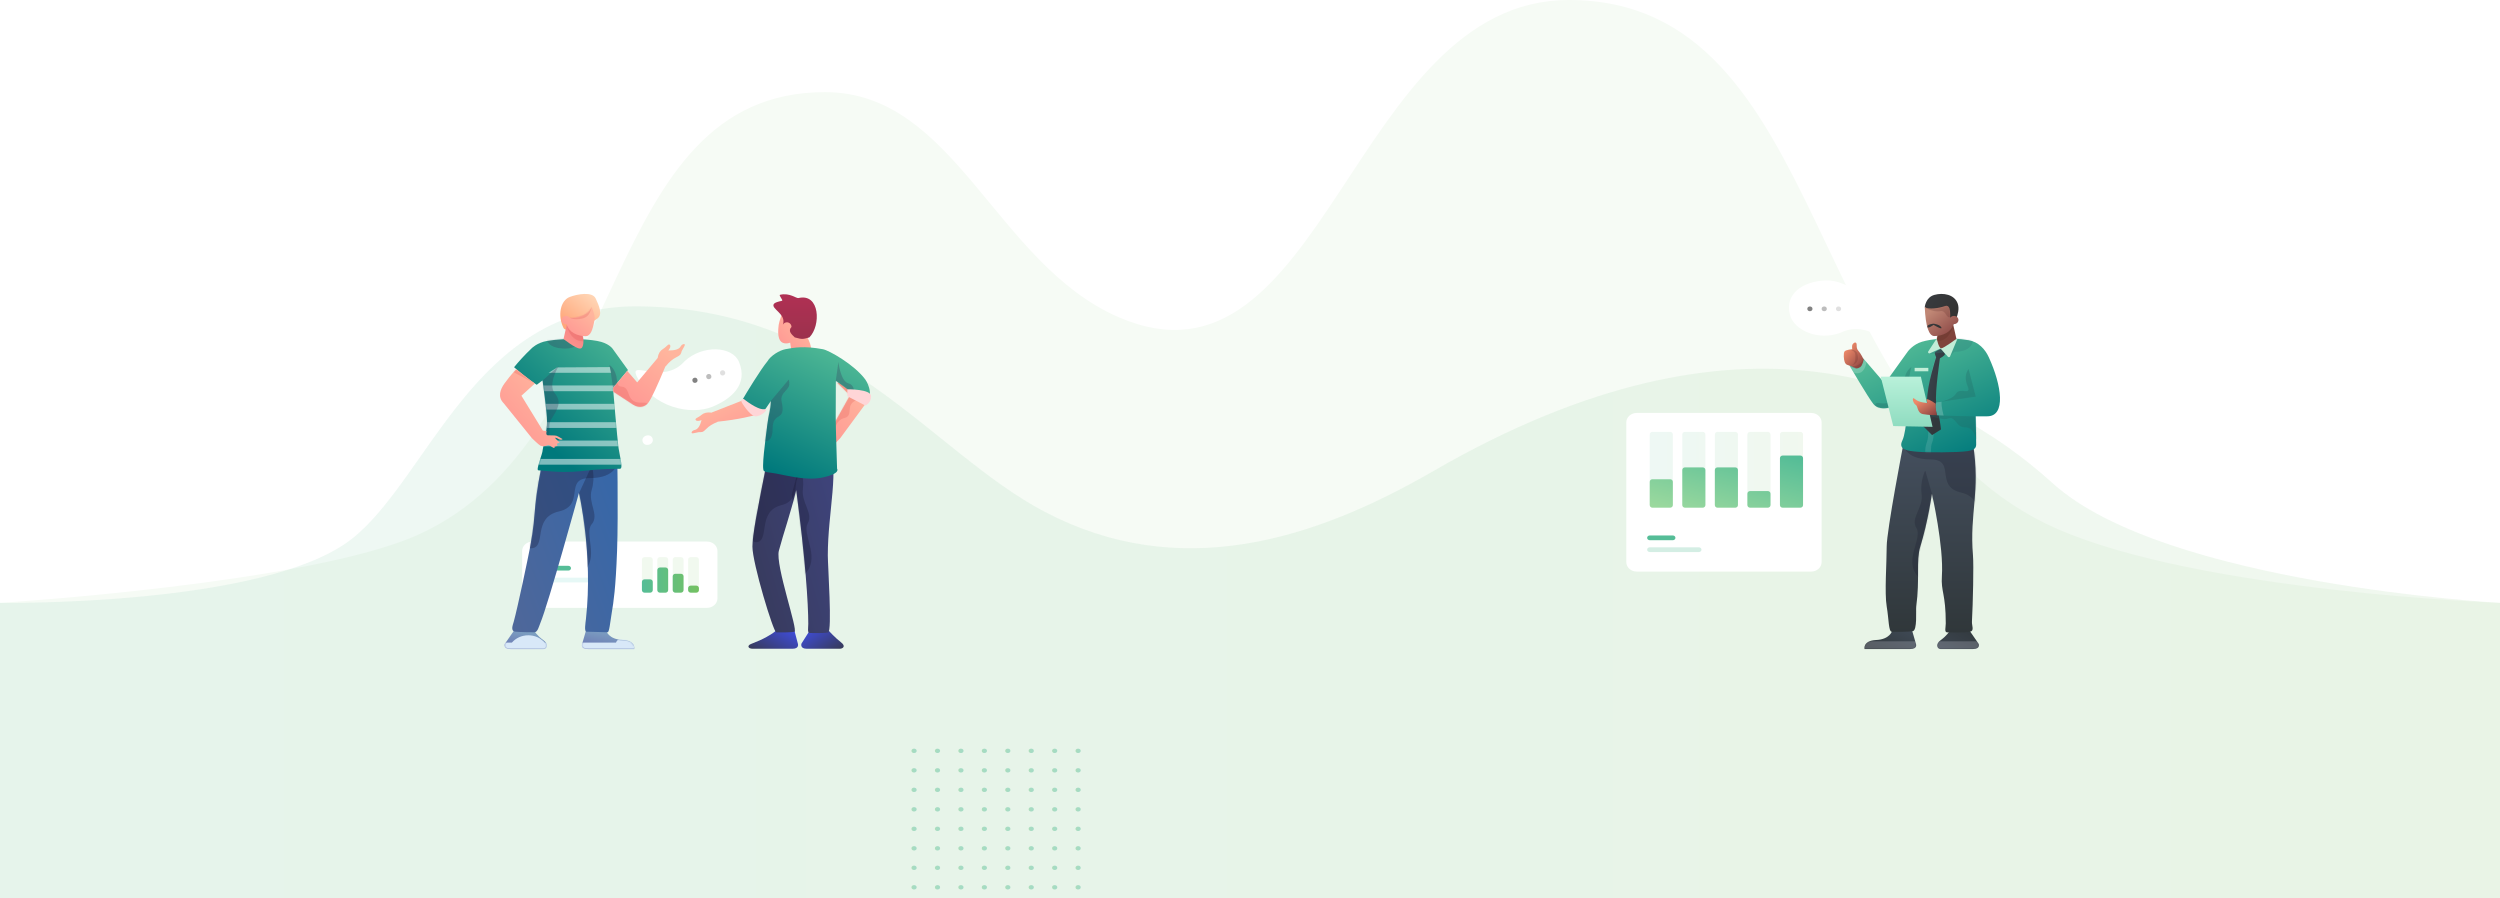 <svg width="1920" height="690" viewBox="0 0 1920 690" fill="none" xmlns="http://www.w3.org/2000/svg">
<path d="M633.631 70.761C459.063 70.761 485.568 336.049 321.5 410.5C238.47 448.178 0 463 0 463V690H1920V463C1920 463 1690.31 454.74 1579.5 406C1382.02 319.134 1408.43 0 1204.85 0C1038.19 0 1016.89 311.843 859.22 243.656C764.566 202.72 733.689 70.761 633.631 70.761Z" fill="#F6FBF5"/>
<path opacity="0.1" d="M488 235.292C364.702 235.293 328.93 367.919 270 414C203.5 466 0 463 0 463V690H1920V463C1920 463 1662.5 449 1576.5 371.173C1490.5 293.346 1338.5 224.302 1101 361.681C1009.21 414.777 906 447.402 802.5 393.153C713.929 346.73 644.5 235.292 488 235.292Z" fill="url(#paint0_linear)"/>
<g opacity="0.45">
<ellipse rx="2" ry="1.68" transform="matrix(-1 0 0 1 827.994 576.655)" fill="url(#paint1_linear)"/>
<ellipse rx="2" ry="1.68" transform="matrix(-1 0 0 1 809.995 576.655)" fill="url(#paint2_linear)"/>
<ellipse rx="2" ry="1.68" transform="matrix(-1 0 0 1 791.996 576.655)" fill="url(#paint3_linear)"/>
<ellipse rx="2" ry="1.68" transform="matrix(-1 0 0 1 773.997 576.655)" fill="url(#paint4_linear)"/>
<ellipse rx="2" ry="1.68" transform="matrix(-1 0 0 1 755.997 576.655)" fill="url(#paint5_linear)"/>
<ellipse rx="2" ry="1.68" transform="matrix(-1 0 0 1 737.998 576.655)" fill="url(#paint6_linear)"/>
<ellipse rx="2" ry="1.68" transform="matrix(-1 0 0 1 719.999 576.655)" fill="url(#paint7_linear)"/>
<ellipse rx="2" ry="1.68" transform="matrix(-1 0 0 1 702 576.655)" fill="url(#paint8_linear)"/>
<ellipse rx="2" ry="1.68" transform="matrix(-1 0 0 1 827.994 591.626)" fill="url(#paint9_linear)"/>
<ellipse rx="2" ry="1.68" transform="matrix(-1 0 0 1 809.995 591.626)" fill="url(#paint10_linear)"/>
<ellipse rx="2" ry="1.68" transform="matrix(-1 0 0 1 791.996 591.626)" fill="url(#paint11_linear)"/>
<ellipse rx="2" ry="1.68" transform="matrix(-1 0 0 1 773.997 591.626)" fill="url(#paint12_linear)"/>
<ellipse rx="2" ry="1.68" transform="matrix(-1 0 0 1 755.997 591.626)" fill="url(#paint13_linear)"/>
<ellipse rx="2" ry="1.68" transform="matrix(-1 0 0 1 737.998 591.626)" fill="url(#paint14_linear)"/>
<ellipse rx="2" ry="1.68" transform="matrix(-1 0 0 1 719.999 591.626)" fill="url(#paint15_linear)"/>
<ellipse rx="2" ry="1.68" transform="matrix(-1 0 0 1 702 591.626)" fill="url(#paint16_linear)"/>
<ellipse rx="2" ry="1.68" transform="matrix(-1 0 0 1 827.994 606.596)" fill="url(#paint17_linear)"/>
<ellipse rx="2" ry="1.68" transform="matrix(-1 0 0 1 809.995 606.596)" fill="url(#paint18_linear)"/>
<ellipse rx="2" ry="1.68" transform="matrix(-1 0 0 1 791.996 606.596)" fill="url(#paint19_linear)"/>
<ellipse rx="2" ry="1.68" transform="matrix(-1 0 0 1 773.997 606.596)" fill="url(#paint20_linear)"/>
<ellipse rx="2" ry="1.68" transform="matrix(-1 0 0 1 755.997 606.596)" fill="url(#paint21_linear)"/>
<ellipse rx="2" ry="1.68" transform="matrix(-1 0 0 1 737.998 606.596)" fill="url(#paint22_linear)"/>
<ellipse rx="2" ry="1.68" transform="matrix(-1 0 0 1 719.999 606.596)" fill="url(#paint23_linear)"/>
<ellipse rx="2" ry="1.68" transform="matrix(-1 0 0 1 702 606.596)" fill="url(#paint24_linear)"/>
<ellipse rx="2" ry="1.68" transform="matrix(-1 0 0 1 827.994 621.567)" fill="url(#paint25_linear)"/>
<ellipse rx="2" ry="1.68" transform="matrix(-1 0 0 1 809.995 621.567)" fill="url(#paint26_linear)"/>
<ellipse rx="2" ry="1.68" transform="matrix(-1 0 0 1 791.996 621.567)" fill="url(#paint27_linear)"/>
<ellipse rx="2" ry="1.68" transform="matrix(-1 0 0 1 773.997 621.567)" fill="url(#paint28_linear)"/>
<ellipse rx="2" ry="1.68" transform="matrix(-1 0 0 1 755.997 621.567)" fill="url(#paint29_linear)"/>
<ellipse rx="2" ry="1.68" transform="matrix(-1 0 0 1 737.998 621.567)" fill="url(#paint30_linear)"/>
<ellipse rx="2" ry="1.68" transform="matrix(-1 0 0 1 719.999 621.567)" fill="url(#paint31_linear)"/>
<ellipse rx="2" ry="1.68" transform="matrix(-1 0 0 1 702 621.567)" fill="url(#paint32_linear)"/>
<ellipse rx="2" ry="1.68" transform="matrix(-1 0 0 1 827.994 636.537)" fill="url(#paint33_linear)"/>
<ellipse rx="2" ry="1.68" transform="matrix(-1 0 0 1 809.995 636.537)" fill="url(#paint34_linear)"/>
<ellipse rx="2" ry="1.68" transform="matrix(-1 0 0 1 791.996 636.537)" fill="url(#paint35_linear)"/>
<ellipse rx="2" ry="1.68" transform="matrix(-1 0 0 1 773.997 636.537)" fill="url(#paint36_linear)"/>
<ellipse rx="2" ry="1.68" transform="matrix(-1 0 0 1 755.997 636.537)" fill="url(#paint37_linear)"/>
<ellipse rx="2" ry="1.68" transform="matrix(-1 0 0 1 737.998 636.537)" fill="url(#paint38_linear)"/>
<ellipse rx="2" ry="1.68" transform="matrix(-1 0 0 1 719.999 636.537)" fill="url(#paint39_linear)"/>
<ellipse rx="2" ry="1.68" transform="matrix(-1 0 0 1 702 636.537)" fill="url(#paint40_linear)"/>
<ellipse rx="2" ry="1.68" transform="matrix(-1 0 0 1 827.994 651.508)" fill="url(#paint41_linear)"/>
<ellipse rx="2" ry="1.68" transform="matrix(-1 0 0 1 809.995 651.508)" fill="url(#paint42_linear)"/>
<ellipse rx="2" ry="1.68" transform="matrix(-1 0 0 1 791.996 651.508)" fill="url(#paint43_linear)"/>
<ellipse rx="2" ry="1.68" transform="matrix(-1 0 0 1 773.997 651.508)" fill="url(#paint44_linear)"/>
<ellipse rx="2" ry="1.68" transform="matrix(-1 0 0 1 755.997 651.508)" fill="url(#paint45_linear)"/>
<ellipse rx="2" ry="1.68" transform="matrix(-1 0 0 1 737.998 651.508)" fill="url(#paint46_linear)"/>
<ellipse rx="2" ry="1.68" transform="matrix(-1 0 0 1 719.999 651.508)" fill="url(#paint47_linear)"/>
<ellipse rx="2" ry="1.68" transform="matrix(-1 0 0 1 702 651.508)" fill="url(#paint48_linear)"/>
<ellipse rx="2" ry="1.68" transform="matrix(-1 0 0 1 827.994 666.479)" fill="url(#paint49_linear)"/>
<ellipse rx="2" ry="1.68" transform="matrix(-1 0 0 1 809.995 666.479)" fill="url(#paint50_linear)"/>
<ellipse rx="2" ry="1.68" transform="matrix(-1 0 0 1 791.996 666.479)" fill="url(#paint51_linear)"/>
<ellipse rx="2" ry="1.68" transform="matrix(-1 0 0 1 773.997 666.479)" fill="url(#paint52_linear)"/>
<ellipse rx="2" ry="1.68" transform="matrix(-1 0 0 1 755.997 666.479)" fill="url(#paint53_linear)"/>
<ellipse rx="2" ry="1.68" transform="matrix(-1 0 0 1 737.998 666.479)" fill="url(#paint54_linear)"/>
<ellipse rx="2" ry="1.68" transform="matrix(-1 0 0 1 719.999 666.479)" fill="url(#paint55_linear)"/>
<ellipse rx="2" ry="1.68" transform="matrix(-1 0 0 1 702 666.479)" fill="url(#paint56_linear)"/>
<ellipse rx="2" ry="1.68" transform="matrix(-1 0 0 1 827.994 681.449)" fill="url(#paint57_linear)"/>
<ellipse rx="2" ry="1.68" transform="matrix(-1 0 0 1 809.995 681.449)" fill="url(#paint58_linear)"/>
<ellipse rx="2" ry="1.68" transform="matrix(-1 0 0 1 791.996 681.449)" fill="url(#paint59_linear)"/>
<ellipse rx="2" ry="1.68" transform="matrix(-1 0 0 1 773.997 681.449)" fill="url(#paint60_linear)"/>
<ellipse rx="2" ry="1.68" transform="matrix(-1 0 0 1 755.997 681.449)" fill="url(#paint61_linear)"/>
<ellipse rx="2" ry="1.68" transform="matrix(-1 0 0 1 737.998 681.449)" fill="url(#paint62_linear)"/>
<ellipse rx="2" ry="1.68" transform="matrix(-1 0 0 1 719.999 681.449)" fill="url(#paint63_linear)"/>
<ellipse rx="2" ry="1.68" transform="matrix(-1 0 0 1 702 681.449)" fill="url(#paint64_linear)"/>
</g>
<g filter="url(#filter0_d)">
<path d="M1257 301.145H1391C1395.42 301.145 1399 304.401 1399 308.418V415.693C1399 419.709 1395.42 422.966 1391 422.966H1257C1252.58 422.966 1249 419.709 1249 415.693V308.418C1249 304.401 1252.58 301.145 1257 301.145Z" fill="white"/>
<path opacity="0.1" fill-rule="evenodd" clip-rule="evenodd" d="M1267 317.691C1267 316.586 1267.9 315.691 1269 315.691H1282.74C1283.84 315.691 1284.74 316.586 1284.74 317.691V371.874C1284.74 372.978 1283.84 373.874 1282.74 373.874H1269C1267.9 373.874 1267 372.978 1267 371.874V317.691ZM1292 317.691C1292 316.586 1292.9 315.691 1294 315.691H1307.74C1308.84 315.691 1309.74 316.586 1309.74 317.691V371.874C1309.74 372.978 1308.84 373.874 1307.74 373.874H1294C1292.9 373.874 1292 372.978 1292 371.874V317.691ZM1319 315.691C1317.9 315.691 1317 316.586 1317 317.691V371.874C1317 372.978 1317.9 373.874 1319 373.874H1332.74C1333.84 373.874 1334.74 372.978 1334.74 371.874V317.691C1334.74 316.586 1333.84 315.691 1332.74 315.691H1319ZM1342 317.691C1342 316.586 1342.9 315.691 1344 315.691H1357.74C1358.84 315.691 1359.74 316.586 1359.74 317.691V371.874C1359.74 372.978 1358.84 373.874 1357.74 373.874H1344C1342.9 373.874 1342 372.978 1342 371.874V317.691ZM1369 315.691C1367.9 315.691 1367 316.586 1367 317.691V371.874C1367 372.978 1367.9 373.874 1369 373.874H1382.74C1383.84 373.874 1384.74 372.978 1384.74 371.874V317.691C1384.74 316.586 1383.84 315.691 1382.74 315.691H1369Z" fill="url(#paint65_linear)"/>
<path fill-rule="evenodd" clip-rule="evenodd" d="M1369 333.873C1367.9 333.873 1367 334.768 1367 335.873V371.874C1367 372.978 1367.9 373.874 1369 373.874H1382.74C1383.84 373.874 1384.74 372.978 1384.74 371.874V335.873C1384.74 334.768 1383.84 333.873 1382.74 333.873H1369ZM1292 344.964C1292 343.86 1292.9 342.964 1294 342.964H1307.74C1308.84 342.964 1309.74 343.86 1309.74 344.964V371.874C1309.74 372.978 1308.84 373.874 1307.74 373.874H1294C1292.9 373.874 1292 372.978 1292 371.874V344.964ZM1267 354.055C1267 352.951 1267.9 352.055 1269 352.055H1282.74C1283.84 352.055 1284.74 352.951 1284.74 354.055V371.874C1284.74 372.978 1283.84 373.874 1282.74 373.874H1269C1267.9 373.874 1267 372.978 1267 371.874V354.055ZM1319 342.964C1317.9 342.964 1317 343.86 1317 344.964V371.874C1317 372.978 1317.9 373.874 1319 373.874H1332.74C1333.84 373.874 1334.74 372.978 1334.74 371.874V344.964C1334.74 343.86 1333.84 342.964 1332.74 342.964H1319ZM1342 363.146C1342 362.042 1342.9 361.146 1344 361.146H1357.74C1358.84 361.146 1359.74 362.042 1359.74 363.146V371.874C1359.74 372.978 1358.84 373.874 1357.74 373.874H1344C1342.9 373.874 1342 372.978 1342 371.874V363.146Z" fill="url(#paint66_linear)"/>
<path d="M1267 398.874C1265.9 398.874 1265 398.06 1265 397.056C1265 396.052 1265.9 395.238 1267 395.238H1284.74C1285.84 395.238 1286.74 396.052 1286.74 397.056C1286.74 398.06 1285.84 398.874 1284.74 398.874H1267Z" fill="#55BD97"/>
<path opacity="0.25" d="M1267 407.965C1265.9 407.965 1265 407.151 1265 406.147C1265 405.143 1265.9 404.329 1267 404.329H1304.74C1305.84 404.329 1306.74 405.143 1306.74 406.147C1306.74 407.151 1305.84 407.965 1304.74 407.965H1267Z" fill="#55BD97"/>
</g>
<path d="M1453.16 484.575C1453.16 484.575 1451.43 491.029 1440.92 491.52C1430.41 492.01 1431.96 498.464 1431.96 498.464C1431.96 498.464 1461.3 498.464 1467.09 498.464C1472.89 498.464 1471.48 494.597 1471.48 494.597L1468.59 484.575H1453.16Z" fill="url(#paint67_linear)"/>
<mask id="mask0" mask-type="alpha" maskUnits="userSpaceOnUse" x="1431" y="484" width="41" height="15">
<path d="M1453.16 484.575C1453.16 484.575 1451.43 491.029 1440.92 491.52C1430.41 492.01 1431.96 498.464 1431.96 498.464C1431.96 498.464 1461.3 498.464 1467.09 498.464C1472.89 498.464 1471.48 494.597 1471.48 494.597L1468.59 484.575H1453.16Z" fill="white"/>
</mask>
<g mask="url(#mask0)">
<rect opacity="0.2" width="39.995" height="6.204" transform="matrix(-1 0 0 1 1471.76 492.53)" fill="#F3F4FF"/>
</g>
<path d="M1497.36 484.575C1497.36 484.575 1495.02 488.442 1490.56 491.52C1486.1 494.597 1487.8 498.464 1490.24 498.464C1492.68 498.464 1509.51 498.464 1515.3 498.464C1521.09 498.464 1519.69 494.597 1519.69 494.597L1512.79 484.575H1497.36Z" fill="url(#paint68_linear)"/>
<mask id="mask1" mask-type="alpha" maskUnits="userSpaceOnUse" x="1487" y="484" width="33" height="15">
<path d="M1497.36 484.575C1497.36 484.575 1495.02 488.442 1490.56 491.52C1486.1 494.597 1487.8 498.464 1490.24 498.464C1492.68 498.464 1509.51 498.464 1515.3 498.464C1521.09 498.464 1519.69 494.597 1519.69 494.597L1512.79 484.575H1497.36Z" fill="white"/>
</mask>
<g mask="url(#mask1)">
<rect opacity="0.2" width="32.175" height="6.204" transform="matrix(-1 0 0 1 1519.96 492.53)" fill="#F3F4FF"/>
</g>
<path d="M1515.24 340.69C1521.15 378.103 1512.48 393.568 1515.24 426.497C1515.88 434.087 1515.24 462.938 1514.45 477.45C1514.28 480.585 1516.58 484.491 1512.82 485.231C1509.06 485.97 1497.92 485.673 1495.48 485.673C1493.03 485.673 1494.35 481.792 1494.35 478.763C1494.35 455.89 1490.56 454.47 1491.37 442.458C1492.91 419.669 1483.72 379.222 1483.72 379.222C1483.72 379.222 1480.81 400.174 1474.79 419.792C1471.45 430.688 1474.55 444.557 1471.68 465.699C1471.27 468.758 1472.68 484.262 1468.92 484.788C1465.15 485.314 1455.52 485.314 1452.93 485.231C1450.34 485.148 1450.7 475.793 1448.98 465.699C1447.25 455.605 1448.98 432.254 1448.98 419.792C1448.98 407.331 1461.86 340.69 1461.86 340.69H1515.24Z" fill="url(#paint69_linear)"/>
<mask id="mask2" mask-type="alpha" maskUnits="userSpaceOnUse" x="1448" y="340" width="70" height="146">
<path d="M1515.24 340.69C1521.15 378.103 1512.48 393.568 1515.24 426.497C1515.88 434.087 1515.24 462.938 1514.45 477.45C1514.28 480.585 1516.58 484.491 1512.82 485.231C1509.06 485.97 1497.92 485.673 1495.48 485.673C1493.03 485.673 1494.35 481.792 1494.35 478.763C1494.35 455.89 1490.56 454.47 1491.37 442.458C1492.91 419.669 1483.72 379.222 1483.72 379.222C1483.72 379.222 1480.81 400.174 1474.79 419.792C1471.45 430.688 1474.55 444.557 1471.68 465.699C1471.27 468.758 1472.68 484.262 1468.92 484.788C1465.15 485.314 1455.52 485.314 1452.93 485.231C1450.34 485.148 1450.7 475.793 1448.98 465.699C1447.25 455.605 1448.98 432.254 1448.98 419.792C1448.98 407.331 1461.86 340.69 1461.86 340.69H1515.24Z" fill="white"/>
</mask>
<g mask="url(#mask2)">
<path opacity="0.3" d="M1461.51 340.69C1461.51 340.69 1462.24 352.83 1482.49 352.83C1502.74 352.83 1485.43 373.511 1506.11 378.295C1526.8 383.079 1514.78 406.355 1527.36 406.355C1539.94 406.355 1516.52 342.028 1516.52 342.028L1461.51 340.69Z" fill="#1D1E30"/>
<path opacity="0.3" d="M1485.03 383.629L1478.61 361.408C1478.61 361.408 1474.37 369.265 1475.81 379.648C1477.24 390.03 1466.93 397.82 1471.83 405.583C1476.72 413.346 1461.96 430.165 1472.62 442.368C1483.27 454.57 1478.32 441.319 1478.32 441.319L1485.03 383.629Z" fill="#1D1E30"/>
</g>
<path d="M1476.1 262.447C1482.98 260.437 1496.12 258.622 1511.91 261.286C1519.42 262.554 1524.52 268.073 1527.44 274.454C1537.35 296.11 1540.72 319.723 1526.2 319.723C1519.78 319.723 1521.47 319.723 1517.35 319.723C1517.35 319.723 1517.72 338.78 1517.69 339.641C1517.61 342.25 1518.71 345.361 1510.98 346.481C1503.24 347.601 1480.22 347.601 1472.64 346.951C1465.06 346.3 1457.47 345.469 1461.02 338.244C1464.56 331.019 1465.23 305.254 1465.23 305.254L1450.83 313.047C1450.83 313.047 1442.8 315.344 1438.74 310.269C1434.69 305.194 1420.44 280.817 1420.44 280.817C1420.44 280.817 1420.44 274.959 1431.25 275.531L1447.56 294.493L1465.23 269.889C1465.23 269.889 1469.23 264.457 1476.1 262.447Z" fill="url(#paint70_linear)"/>
<mask id="mask3" mask-type="alpha" maskUnits="userSpaceOnUse" x="1420" y="259" width="116" height="89">
<path d="M1476.1 262.447C1482.98 260.437 1496.12 258.622 1511.91 261.286C1519.42 262.554 1524.52 268.073 1527.44 274.454C1537.35 296.11 1540.72 319.723 1526.2 319.723C1519.78 319.723 1521.47 319.723 1517.35 319.723C1517.35 319.723 1517.72 338.78 1517.69 339.641C1517.61 342.25 1518.71 345.361 1510.98 346.481C1503.24 347.601 1480.22 347.601 1472.64 346.951C1465.06 346.3 1457.47 345.469 1461.02 338.244C1464.56 331.019 1465.23 305.254 1465.23 305.254L1450.83 313.047C1450.83 313.047 1442.8 315.344 1438.74 310.269C1434.69 305.194 1420.44 280.817 1420.44 280.817C1420.44 280.817 1420.44 274.959 1431.25 275.531L1447.56 294.493L1465.23 269.889C1465.23 269.889 1469.23 264.457 1476.1 262.447Z" fill="white"/>
</mask>
<g mask="url(#mask3)">
<path opacity="0.12" d="M1492.19 267.635C1492.19 267.635 1483.38 292.525 1484.79 318.158C1486.19 343.791 1483.03 336.91 1483.03 345.091C1483.03 353.271 1479.3 357.984 1478.68 348.947C1478.05 339.911 1480.91 341.102 1480.91 332.348C1480.91 323.595 1480.68 300.388 1483.03 287.814C1485.39 275.239 1492.19 261.118 1492.19 261.118V267.635Z" fill="white"/>
<path d="M1491.23 267.635C1491.23 267.635 1493.68 270.843 1493.68 271.997C1493.68 273.15 1489.87 275.213 1489.87 275.213C1489.87 275.213 1486.03 300.995 1486.96 309.074C1486.96 309.074 1486.02 312.013 1486.32 313.268C1486.6 314.457 1487.5 318.902 1487.5 318.902L1488.99 319.128C1490.05 324.093 1490.7 329.785 1490.7 329.785L1483.83 334.162L1476.83 327.159C1476.83 327.159 1479.95 320.156 1479.95 307.901C1479.95 295.646 1486.95 274.364 1486.95 274.364C1486.95 274.364 1485.88 271.997 1485.88 270.951C1485.88 269.905 1491.23 267.635 1491.23 267.635Z" fill="url(#paint71_linear)"/>
<rect width="10.52" height="2.626" transform="matrix(-1 0 0 1 1480.96 282.516)" fill="#C2EDD7"/>
<path opacity="0.2" d="M1433.54 277.264C1433.54 277.264 1432.9 285.518 1427.63 286.535C1422.37 287.551 1417.4 283.219 1417.4 283.219L1418.65 274.927L1427.63 272.482L1433.54 274.336V277.264Z" fill="white"/>
<path opacity="0.3" d="M1465.25 305.258C1465.25 305.258 1465.22 290.732 1468 281.864C1468 281.864 1462.99 284.57 1462.22 293.561C1461.45 302.552 1456.51 293.916 1453.34 304.002C1450.18 314.088 1442.18 307.479 1440.31 310.178C1438.44 312.876 1450.18 318.222 1450.18 318.222L1465.25 305.258Z" fill="#236461"/>
<path opacity="0.3" d="M1515.24 261.079C1515.24 261.079 1515.57 270.167 1501.24 270.167C1500.21 270.167 1497.02 274.716 1496.62 274.208C1495.98 273.405 1494.42 270.963 1492.68 270.894C1489.22 270.755 1481.79 272.558 1481.12 271.136C1480.74 270.319 1491.33 265.009 1491.33 265.009C1491.33 265.009 1495.41 258.948 1500.72 258.492C1506.04 258.037 1515.24 261.079 1515.24 261.079Z" fill="#2F7D79"/>
<path d="M1504.58 257.195L1497.67 273.695C1497.38 274.37 1496.49 274.522 1496 273.978L1490.28 267.635L1482.15 271.352C1481.24 271.769 1480.35 270.733 1480.9 269.894L1488.69 258.006L1500.58 254.911L1504.9 257.195" fill="#C2EDD7"/>
<path opacity="0.3" d="M1527.65 339.718C1527.65 339.718 1525.18 334.278 1517.94 331.685L1518.54 337.932L1525.65 340.69L1527.65 339.718Z" fill="#373A5B"/>
<path opacity="0.3" d="M1431.29 275.492C1431.29 275.492 1430.14 282.819 1425.46 282.819C1420.77 282.819 1418.88 278.392 1418.88 278.392L1428.99 272.857L1431.29 275.492Z" fill="#373A5B"/>
<path opacity="0.3" d="M1517.35 319.837C1517.35 319.837 1497.58 319.457 1487.6 318.902C1477.61 318.347 1475.21 317.494 1475.21 317.494C1475.21 317.494 1488.74 321.868 1493.47 321.868C1498.2 321.868 1498.06 318.725 1503.24 325.246C1508.42 331.768 1512.54 323.454 1517.35 335.784C1522.17 348.114 1517.35 319.837 1517.35 319.837Z" fill="#236461"/>
<path opacity="0.3" d="M1486.98 309.083L1517.35 304.594L1511.9 283.46C1511.9 283.46 1507.56 287.949 1511.02 296.272C1514.49 304.594 1505.37 296.859 1502.17 302.295C1498.97 307.731 1486.98 309.083 1486.98 309.083Z" fill="#236461"/>
<path opacity="0.2" d="M1491.1 308.545L1486.7 309.083C1486.7 309.083 1486.34 312.677 1486.7 314.542C1487.06 316.407 1487.6 318.902 1487.6 318.902L1492.72 319.165C1492.72 319.165 1490.81 312.561 1491.1 308.545Z" fill="white"/>
</g>
<path d="M1478.2 235.962C1478.2 235.962 1478.82 228.382 1485.54 226.493C1492.26 224.604 1501.09 226.004 1503.58 233.323C1506.07 240.642 1499.16 250.871 1499.16 250.871L1478.2 235.962Z" fill="url(#paint72_linear)"/>
<path d="M1502.52 260.219C1502.52 260.219 1492.78 267.51 1490.85 267.51C1488.92 267.51 1487.5 260.219 1487.5 260.219L1488.57 254.338L1499.97 248.908L1502.52 260.219Z" fill="url(#paint73_linear)"/>
<mask id="mask4" mask-type="alpha" maskUnits="userSpaceOnUse" x="1487" y="248" width="16" height="20">
<path d="M1502.52 260.219C1502.52 260.219 1492.78 267.51 1490.85 267.51C1488.92 267.51 1487.5 260.219 1487.5 260.219L1488.57 254.338L1499.97 248.908L1502.52 260.219Z" fill="white"/>
</mask>
<g mask="url(#mask4)">
<path opacity="0.2" d="M1500.23 249.134C1500.23 249.134 1498.16 260.927 1489.32 261.867C1480.49 262.806 1481.17 256.737 1481.17 256.737L1500.23 249.134Z" fill="#50211F"/>
</g>
<path d="M1493.82 235.04C1488.69 236.791 1481.47 237.854 1478.21 235.916C1478.83 250.697 1481.44 258.088 1485.57 258.088C1491.78 258.088 1498.56 255.182 1500.13 249.075C1500.14 249.008 1500.16 248.942 1500.18 248.877C1500.33 248.897 1500.49 248.908 1500.66 248.908C1502.55 248.908 1504.09 247.501 1504.09 245.766C1504.09 244.031 1502.55 242.625 1500.66 242.625C1499.47 242.625 1498.42 243.181 1497.8 244.024C1497.46 244.169 1498.94 233.29 1493.82 235.04Z" fill="url(#paint74_linear)"/>
<mask id="mask5" mask-type="alpha" maskUnits="userSpaceOnUse" x="1478" y="234" width="27" height="25">
<path d="M1493.82 235.04C1488.69 236.791 1481.47 237.854 1478.21 235.916C1478.83 250.697 1481.44 258.088 1485.57 258.088C1491.78 258.088 1498.56 255.182 1500.13 249.075C1500.14 249.008 1500.16 248.942 1500.18 248.877C1500.33 248.897 1500.49 248.908 1500.66 248.908C1502.55 248.908 1504.09 247.501 1504.09 245.766C1504.09 244.031 1502.55 242.625 1500.66 242.625C1499.47 242.625 1498.42 243.181 1497.8 244.024C1497.46 244.169 1498.94 233.29 1493.82 235.04Z" fill="white"/>
</mask>
<g mask="url(#mask5)">
<path d="M1485 248.58C1485 248.58 1489.82 249.164 1490.95 251.473C1492.07 253.782 1485 249.499 1485 249.499C1485 249.499 1480.04 253.034 1480.04 251.003C1480.04 248.972 1485 248.58 1485 248.58Z" fill="url(#paint75_linear)"/>
<path opacity="0.2" d="M1478.09 236.122C1478.09 236.122 1484.65 239.989 1489.93 238.996C1495.21 238.003 1494.07 245.312 1498.46 243.399L1496.68 233.823L1478.09 236.122Z" fill="#50211F"/>
</g>
<path d="M1427.02 269.153C1424.89 266.837 1427.01 263.037 1424.67 263.037C1424.22 263.037 1422.74 263.957 1422.51 265.073C1422.24 266.396 1422.51 268.174 1422.51 268.174C1422.51 268.174 1417.81 268.591 1416.7 269.812C1415.54 271.09 1416.03 276.249 1416.7 277.947C1417.64 280.315 1418.88 280.315 1421.53 281.057C1422.75 281.4 1425.22 282.825 1425.22 282.825C1425.22 282.825 1426.75 283.22 1428.62 281.928C1430.5 280.636 1431.28 276.041 1431.28 276.041C1431.28 276.041 1429.15 271.469 1427.02 269.153Z" fill="url(#paint76_linear)"/>
<mask id="mask6" mask-type="alpha" maskUnits="userSpaceOnUse" x="1416" y="263" width="16" height="20">
<path d="M1427.02 269.153C1424.89 266.837 1427.01 263.037 1424.67 263.037C1424.22 263.037 1422.74 263.957 1422.51 265.073C1422.24 266.396 1422.51 268.174 1422.51 268.174C1422.51 268.174 1417.81 268.591 1416.7 269.812C1415.54 271.09 1416.03 276.249 1416.7 277.947C1417.64 280.315 1418.88 280.315 1421.53 281.057C1422.75 281.4 1425.22 282.825 1425.22 282.825C1425.22 282.825 1426.75 283.22 1428.62 281.928C1430.5 280.636 1431.28 276.041 1431.28 276.041C1431.28 276.041 1429.15 271.469 1427.02 269.153Z" fill="white"/>
</mask>
<g mask="url(#mask6)">
<path opacity="0.2" d="M1431.29 275.276C1431.29 275.276 1428.58 282.203 1422.07 281.099L1425.22 284.159L1431.29 281.864V275.276Z" fill="#50211F"/>
<path opacity="0.2" d="M1421.43 268.894C1421.43 268.894 1424.94 269.305 1424.94 272.951C1424.94 276.597 1424.88 279.846 1421.43 280.682C1421.43 280.682 1427.49 280.232 1426.86 273.741C1426.24 267.251 1421.43 268.894 1421.43 268.894Z" fill="#50211F"/>
</g>
<path d="M1475.21 289.266L1484.2 327.824L1454.02 327.223L1444.38 289.266H1475.21Z" fill="url(#paint77_linear)"/>
<path d="M1487.6 318.901C1487.6 318.901 1486.16 313.292 1486.67 310.158C1486.67 310.158 1482.05 306.525 1479.45 306.525L1480.13 309.481C1480.13 309.481 1473.72 309.247 1470.74 306.525C1467.76 303.802 1469.24 309.891 1471.17 310.833C1473.09 311.775 1472.25 317.198 1476.88 318.049C1481.51 318.901 1487.6 318.901 1487.6 318.901Z" fill="url(#paint78_linear)"/>
<g filter="url(#filter1_d)">
<path d="M1374.71 225.938C1377.9 237.634 1396.45 246.052 1413.67 239.494C1435.7 228.661 1452.84 253.728 1452.3 241.688C1442.17 216.752 1419.73 198.694 1402.07 199.355C1384.41 200.015 1370.34 209.863 1374.71 225.938Z" fill="white"/>
<ellipse cx="1460" cy="251.187" rx="4" ry="3.636" fill="white"/>
<ellipse cx="1390" cy="221.187" rx="2" ry="1.818" fill="#828282"/>
<ellipse cx="1412" cy="221.187" rx="2" ry="1.818" fill="#E0E0E0"/>
<ellipse cx="1401" cy="221.187" rx="2" ry="1.818" fill="#BDBDBD"/>
</g>
<g filter="url(#filter2_d)">
<path d="M409 393.917H543C547.418 393.917 551 397.173 551 401.19V437.554C551 441.571 547.418 444.827 543 444.827H409C404.582 444.827 401 441.571 401 437.554V401.19C401 397.173 404.582 393.917 409 393.917Z" fill="white"/>
<path opacity="0.1" fill-rule="evenodd" clip-rule="evenodd" d="M495 405.862C493.895 405.862 493 406.757 493 407.862V431.163C493 432.267 493.895 433.163 495 433.163H499.323C500.428 433.163 501.323 432.267 501.323 431.163V407.862C501.323 406.757 500.428 405.862 499.323 405.862H495ZM506.821 405.862C505.716 405.862 504.821 406.757 504.821 407.862V431.163C504.821 432.267 505.716 433.163 506.821 433.163H511.143C512.248 433.163 513.143 432.267 513.143 431.163V407.862C513.143 406.757 512.248 405.862 511.143 405.862H506.821ZM518.641 405.862C517.536 405.862 516.641 406.757 516.641 407.862V431.163C516.641 432.267 517.536 433.163 518.641 433.163H522.964C524.069 433.163 524.964 432.267 524.964 431.163V407.862C524.964 406.757 524.069 405.862 522.964 405.862H518.641ZM528.462 407.862C528.462 406.757 529.357 405.862 530.462 405.862H534.784C535.889 405.862 536.784 406.757 536.784 407.862V431.163C536.784 432.267 535.889 433.163 534.784 433.163H530.462C529.357 433.163 528.462 432.267 528.462 431.163V407.862Z" fill="#74C162"/>
<path fill-rule="evenodd" clip-rule="evenodd" d="M506.821 413.834C505.716 413.834 504.821 414.729 504.821 415.834V431.163C504.821 432.267 505.716 433.163 506.821 433.163H511.143C512.248 433.163 513.143 432.267 513.143 431.163V415.834C513.143 414.729 512.248 413.834 511.143 413.834H506.821ZM495 422.925C493.895 422.925 493 423.82 493 424.925V431.163C493 432.267 493.895 433.163 495 433.163H499.323C500.428 433.163 501.323 432.267 501.323 431.163V424.925C501.323 423.82 500.428 422.925 499.323 422.925H495ZM516.641 420.659C516.641 419.555 517.536 418.659 518.641 418.659H522.964C524.069 418.659 524.964 419.555 524.964 420.659V431.163C524.964 432.268 524.069 433.163 522.964 433.163H518.641C517.536 433.163 516.641 432.268 516.641 431.163V420.659ZM530.462 427.75C529.357 427.75 528.462 428.646 528.462 429.75V431.163C528.462 432.267 529.357 433.163 530.462 433.163H534.785C535.889 433.163 536.785 432.267 536.785 431.163V429.75C536.785 428.646 535.889 427.75 534.785 427.75H530.462Z" fill="url(#paint79_linear)"/>
<path d="M418.784 416.19C417.679 416.19 416.784 415.376 416.784 414.372C416.784 413.368 417.679 412.554 418.784 412.554H436.521C437.626 412.554 438.521 413.368 438.521 414.372C438.521 415.376 437.626 416.19 436.521 416.19H418.784Z" fill="#55BD97"/>
<path d="M418.784 425.281C417.679 425.281 416.784 424.467 416.784 423.463C416.784 422.459 417.679 421.645 418.784 421.645H456.521C457.626 421.645 458.521 422.459 458.521 423.463C458.521 424.467 457.626 425.281 456.521 425.281H418.784Z" fill="#E6F8F6"/>
</g>
<g filter="url(#filter3_d)">
<path d="M567.534 261.912C562.446 249.673 539.487 248.664 525.823 261.384C509.269 280.178 483.649 260.231 488.737 272.47C500.679 297.287 530.88 303.142 547.199 296.357C561.391 290.457 574.859 279.532 567.534 261.912Z" fill="white"/>
<ellipse rx="4" ry="3.636" transform="matrix(0.966 -0.259 -0.259 -0.966 497.381 322.027)" fill="white"/>
<circle r="2" transform="matrix(0.966 -0.259 -0.259 -0.966 533.722 276.061)" fill="#828282"/>
<circle r="2" transform="matrix(0.966 -0.259 -0.259 -0.966 554.973 270.367)" fill="#E0E0E0"/>
<circle r="2" transform="matrix(0.966 -0.259 -0.259 -0.966 544.348 273.214)" fill="#BDBDBD"/>
</g>
<path d="M465.592 484.476C465.592 484.476 467.345 490.977 477.974 491.47C488.603 491.964 487.034 498.465 487.034 498.465C487.034 498.465 457.358 498.465 451.5 498.465C445.641 498.465 447.061 494.57 447.061 494.57L449.991 484.476H465.592Z" fill="url(#paint80_linear)"/>
<mask id="mask7" mask-type="alpha" maskUnits="userSpaceOnUse" x="446" y="484" width="42" height="15">
<path d="M465.592 484.476C465.592 484.476 467.345 490.977 477.974 491.47C488.603 491.964 487.034 498.465 487.034 498.465C487.034 498.465 457.358 498.465 451.5 498.465C445.641 498.465 447.061 494.57 447.061 494.57L449.991 484.476H465.592Z" fill="white"/>
</mask>
<g mask="url(#mask7)">
<path d="M488.565 493.506L487.485 493.506V498.795H445.891V493.506H473.094C474.348 489.153 486.94 485.601 488.565 493.506Z" fill="#D8E8F8"/>
</g>
<path d="M410.246 484.476C410.246 484.476 412.614 488.371 417.124 491.47C421.633 494.57 419.919 498.465 417.448 498.465C414.977 498.465 397.961 498.465 392.102 498.465C386.244 498.465 387.663 494.57 387.663 494.57L394.644 484.476H410.246Z" fill="url(#paint81_linear)"/>
<mask id="mask8" mask-type="alpha" maskUnits="userSpaceOnUse" x="387" y="484" width="33" height="15">
<path d="M410.246 484.476C410.246 484.476 412.614 488.371 417.124 491.47C421.633 494.57 419.919 498.465 417.448 498.465C414.977 498.465 397.961 498.465 392.102 498.465C386.244 498.465 387.663 494.57 387.663 494.57L394.644 484.476H410.246Z" fill="white"/>
</mask>
<g mask="url(#mask8)">
<path d="M405.749 487.894C410.868 487.894 415.424 490.091 418.345 493.506H420.741V498.795H386.886V493.506H393.153C396.074 490.091 400.63 487.894 405.749 487.894Z" fill="#D8E8F8"/>
</g>
<path d="M419.919 339.568C407.664 392.703 413.081 388.65 406.96 421.009C405.586 428.274 397.763 465.671 394.602 477.301C393.851 480.06 391.723 484.746 395.944 485.137C400.165 485.527 407.981 485.583 410.454 485.583C412.927 485.583 413.974 480.91 414.934 478.623C421.182 463.75 444.626 378.583 444.626 378.583C444.626 378.583 455.576 425.794 450.014 475.293C449.664 478.405 448.523 485.137 450.412 485.137C452.301 485.137 465.165 485.583 466.581 485.583C467.997 485.583 468.543 478.196 469.885 470.21C471.226 462.224 472.848 451.938 473.911 423.099C474.974 394.259 473.911 339.568 473.911 339.568H419.919Z" fill="url(#paint82_linear)"/>
<mask id="mask9" mask-type="alpha" maskUnits="userSpaceOnUse" x="393" y="339" width="82" height="147">
<path d="M419.919 339.568C407.664 392.703 413.081 388.65 406.96 421.009C405.586 428.274 397.763 465.671 394.602 477.301C393.851 480.06 391.723 484.746 395.944 485.137C400.165 485.527 407.981 485.583 410.454 485.583C412.927 485.583 413.974 480.91 414.934 478.623C421.182 463.75 444.626 378.583 444.626 378.583C444.626 378.583 455.576 425.794 450.014 475.293C449.664 478.405 448.523 485.137 450.412 485.137C452.301 485.137 465.165 485.583 466.581 485.583C467.997 485.583 468.543 478.196 469.885 470.21C471.226 462.224 472.848 451.938 473.911 423.099C474.974 394.259 473.911 339.568 473.911 339.568H419.919Z" fill="white"/>
</mask>
<g mask="url(#mask9)">
<path opacity="0.3" d="M474.269 354.948C474.269 354.948 473.529 367.175 453.047 367.175C432.566 367.175 450.078 388.003 429.155 392.821C408.232 397.639 420.385 421.08 407.665 421.08C394.944 421.08 418.642 336.584 418.642 336.584L474.269 334.934V354.948Z" fill="#151731"/>
<path opacity="0.3" d="M444.589 379.01L454.435 357.672C454.435 357.672 457.468 366.052 454.435 376.223C451.402 386.393 460.531 395.485 454.435 402.599C448.339 409.713 460.531 428.38 447.986 439.183C435.441 449.986 442.435 437.405 442.435 437.405L444.589 379.01Z" fill="#151731"/>
</g>
<path d="M461.723 262.561C454.77 260.537 436.107 259.158 420.145 261.841C412.548 263.118 408.33 267.487 408.33 267.487C402.775 272.739 398.372 277.652 394.822 282.014C403.219 289.722 412.217 295.525 412.217 295.525C415.018 293.221 416.691 292.204 416.691 292.204C416.691 292.204 420.11 316.518 420.145 323.914C420.18 331.176 416.74 344.697 416.768 345.564C416.854 348.191 411.242 361.199 413.457 361.199C446.784 364.598 445.407 360.02 476.085 360.02C478.858 360.02 476.085 351.143 475.057 344.157C474.029 337.17 470.795 297.975 470.795 297.975L482.273 284.179L470.795 268.263C470.795 268.263 468.677 264.586 461.723 262.561Z" fill="url(#paint83_linear)"/>
<mask id="mask10" mask-type="alpha" maskUnits="userSpaceOnUse" x="394" y="260" width="89" height="103">
<path d="M461.723 262.561C454.77 260.537 436.107 259.158 420.145 261.841C412.548 263.118 408.33 267.487 408.33 267.487C402.775 272.739 398.372 277.652 394.822 282.014C403.219 289.722 412.217 295.525 412.217 295.525C415.018 293.221 416.691 292.204 416.691 292.204C416.691 292.204 420.11 316.518 420.145 323.914C420.18 331.176 416.74 344.697 416.768 345.564C416.854 348.191 411.242 361.199 413.457 361.199C446.784 364.598 445.407 360.02 476.085 360.02C478.858 360.02 476.085 351.143 475.057 344.157C474.029 337.17 470.795 297.975 470.795 297.975L482.273 284.179L470.795 268.263C470.795 268.263 468.677 264.586 461.723 262.561Z" fill="white"/>
</mask>
<g mask="url(#mask10)">
<path opacity="0.5" d="M427.84 282.178L468.385 281.926L469.352 286.334H421.314L427.84 282.178Z" fill="white"/>
<rect opacity="0.5" x="387.785" y="296.031" width="108.473" height="4.408" fill="white"/>
<rect opacity="0.5" x="387.785" y="310.137" width="108.473" height="4.408" fill="white"/>
<rect opacity="0.5" x="387.785" y="324.242" width="108.473" height="4.408" fill="white"/>
<path opacity="0.5" d="M387.785 338.347L496.258 338.347V342.755H387.785V338.347Z" fill="white"/>
<path opacity="0.5" d="M387.785 352.453L496.258 352.453V356.861H387.785V352.453Z" fill="white"/>
<path opacity="0.3" d="M416.585 292.372L429.155 280.955C429.155 280.955 420.363 295.217 426.06 302.023C431.758 308.828 428.194 314.259 423.666 321.558C419.138 328.857 425.348 332.333 418.999 337.465L414.926 303.36L416.585 292.372Z" fill="#373A5B"/>
<path opacity="0.3" d="M470.796 297.96C470.796 297.96 469.754 289.49 467.997 280.323C467.997 280.323 473.065 283.049 473.841 292.103C474.617 301.158 479.617 292.461 482.819 302.619C486.02 312.776 494.104 306.12 495.998 308.838C497.891 311.556 486.02 316.94 486.02 316.94L470.796 297.96Z" fill="#373A5B"/>
<path opacity="0.3" d="M419.918 260.408C419.918 260.408 419.923 267.695 434.423 267.695C448.923 267.695 449.141 253.613 449.141 253.613L419.918 260.408Z" fill="#373A5B"/>
<path opacity="0.3" d="M407.665 338.588C407.665 338.588 410.165 333.11 417.479 330.499L416.876 336.79L409.685 339.567L407.665 338.588Z" fill="#373A5B"/>
</g>
<path d="M437.686 228.01C443.109 225.993 454.872 223.583 457.499 229.252C460.125 234.921 463.221 241.981 458.423 244.896C453.625 247.81 450.556 252.272 445.407 250.98C440.259 249.689 436.289 253.613 436.289 253.613C436.289 253.613 433.481 253.288 432.789 251.893C428.102 242.435 430.275 230.767 437.686 228.01Z" fill="url(#paint84_linear)"/>
<path d="M432.789 260.352C432.789 260.352 442.022 267.695 445.407 267.695C448.793 267.695 447.986 260.352 447.986 260.352L446.903 254.43L435.369 248.961L432.789 260.352Z" fill="url(#paint85_linear)"/>
<mask id="mask11" mask-type="alpha" maskUnits="userSpaceOnUse" x="432" y="248" width="17" height="20">
<path d="M432.789 260.352C432.789 260.352 442.022 267.695 445.407 267.695C448.793 267.695 447.986 260.352 447.986 260.352L446.903 254.43L435.369 248.961L432.789 260.352Z" fill="white"/>
</mask>
<g mask="url(#mask11)">
<path opacity="0.2" d="M435.107 249.189C435.107 249.189 437.205 261.066 446.14 262.012C455.075 262.958 454.386 256.846 454.386 256.846L435.107 249.189Z" fill="#DA433D"/>
</g>
<path d="M454.435 235.876C454.435 235.876 457.014 242.02 456.69 244.561C455.529 253.658 453.203 258.207 449.931 258.207C443.654 258.207 436.796 255.279 435.214 249.129C435.197 249.062 435.18 248.996 435.164 248.93C435.004 248.95 434.841 248.961 434.675 248.961C432.758 248.961 431.204 247.544 431.204 245.797C431.204 244.05 432.758 242.634 434.675 242.634C435.88 242.634 436.942 243.193 437.564 244.043C437.915 244.188 449.989 244.625 454.435 235.876Z" fill="url(#paint86_linear)"/>
<mask id="mask12" mask-type="alpha" maskUnits="userSpaceOnUse" x="431" y="235" width="26" height="24">
<path d="M454.435 235.876C454.435 235.876 457.014 242.02 456.69 244.561C455.529 253.658 453.203 258.207 449.931 258.207C443.654 258.207 436.796 255.279 435.214 249.129C435.197 249.062 435.18 248.996 435.164 248.93C435.004 248.95 434.841 248.961 434.675 248.961C432.758 248.961 431.204 247.544 431.204 245.797C431.204 244.05 432.758 242.634 434.675 242.634C435.88 242.634 436.942 243.193 437.564 244.043C437.915 244.188 449.989 244.625 454.435 235.876Z" fill="white"/>
</mask>
<g mask="url(#mask12)">
<path opacity="0.2" d="M454.435 234.147C454.435 234.147 454.419 242.87 447.566 244.546C440.714 246.221 437.686 244.037 437.686 244.037C437.686 244.037 437.913 243.662 437.098 242.483C436.283 241.304 454.435 234.147 454.435 234.147Z" fill="#DA433D"/>
</g>
<path d="M498.161 308.968C495.794 312.411 491.196 313.899 486.412 310.92L471.022 300.863L470.796 297.957L481.681 284.816L489.357 293.677L505.138 274.876L505.232 274.978C505.199 274.808 505.168 274.636 505.138 274.459C505.67 271.496 506.989 269.364 509.096 268.064C512.256 266.115 513.346 263.615 514.486 264.865C515.246 265.698 514.846 267.138 513.286 269.185C518.438 269.213 521.576 268.19 522.698 266.115C523.745 264.18 525.931 263.76 525.999 264.865C526.041 265.537 523.774 268.919 523.543 269.632C522.931 271.516 523.381 272.421 519.265 274.459C516.522 275.818 513.855 278.095 511.265 281.291C511.199 281.308 511.133 281.323 511.066 281.335C504.826 296.318 500.525 305.529 498.161 308.968Z" fill="url(#paint87_linear)"/>
<mask id="mask13" mask-type="alpha" maskUnits="userSpaceOnUse" x="470" y="264" width="56" height="49">
<path d="M498.161 308.968C495.794 312.411 491.196 313.899 486.412 310.92L471.022 300.863L470.796 297.957L481.681 284.816L489.357 293.677L505.138 274.876L505.232 274.978C505.199 274.808 505.168 274.636 505.138 274.459C505.67 271.496 506.989 269.364 509.096 268.064C512.256 266.115 513.346 263.615 514.486 264.865C515.246 265.698 514.846 267.138 513.286 269.185C518.438 269.213 521.576 268.19 522.698 266.115C523.745 264.18 525.931 263.76 525.999 264.865C526.041 265.537 523.774 268.919 523.543 269.632C522.931 271.516 523.381 272.421 519.265 274.459C516.522 275.818 513.855 278.095 511.265 281.291C511.199 281.308 511.133 281.323 511.066 281.335C504.826 296.318 500.525 305.529 498.161 308.968Z" fill="white"/>
</mask>
<g mask="url(#mask13)">
<path opacity="0.2" d="M470.796 302.958C470.796 302.958 469.754 289.49 467.997 280.323C467.997 280.323 473.065 283.049 473.841 292.103C474.617 301.158 479.617 292.461 482.819 302.619C486.02 312.776 495.492 307.412 497.386 310.13C499.279 312.848 486.02 316.94 486.02 316.94L470.796 302.958Z" fill="#DA433D"/>
</g>
<path d="M408.568 336.572L386.886 309.745C381.869 304.736 384.292 298.929 387.386 294.58C389.116 292.149 392.08 288.223 396.483 283.555C406.522 291.608 410.77 294.58 410.77 294.58L400.457 303.899L416.908 330.711C416.92 330.707 416.931 330.703 416.943 330.699L419.754 331.082L419.593 332.568C419.478 333.338 419.791 334.34 420.816 334.34C421.84 334.34 426.377 334.321 427.435 334.686C428.14 334.93 429.672 335.761 432.031 337.181C431.812 338.007 429.675 337.879 428.492 336.908C427.832 336.366 426.049 336.061 426.117 336.164C426.598 336.9 429.141 339.318 429.675 339.851C430.209 340.385 427.07 340.226 427.882 341.411C429.101 343.19 425.416 342.332 425.841 343.483C426.426 345.069 423.614 343.175 422.063 342.057C420.512 340.939 418.76 343.818 415.026 342.253C413.948 341.802 408.568 336.572 408.568 336.572Z" fill="url(#paint88_linear)"/>
<mask id="mask14" mask-type="alpha" maskUnits="userSpaceOnUse" x="384" y="283" width="49" height="62">
<path d="M408.568 336.572L386.886 309.745C381.869 304.736 384.292 298.929 387.386 294.58C389.116 292.149 392.08 288.223 396.483 283.555C406.522 291.608 410.77 294.58 410.77 294.58L400.457 303.899L416.908 330.711C416.92 330.707 416.931 330.703 416.943 330.699L419.754 331.082L419.593 332.568C419.478 333.338 419.791 334.34 420.816 334.34C421.84 334.34 426.377 334.321 427.435 334.686C428.14 334.93 429.672 335.761 432.031 337.181C431.812 338.007 429.675 337.879 428.492 336.908C427.832 336.366 426.049 336.061 426.117 336.164C426.598 336.9 429.141 339.318 429.675 339.851C430.209 340.385 427.07 340.226 427.882 341.411C429.101 343.19 425.416 342.332 425.841 343.483C426.426 345.069 423.614 343.175 422.063 342.057C420.512 340.939 418.76 343.818 415.026 342.253C413.948 341.802 408.568 336.572 408.568 336.572Z" fill="white"/>
</mask>
<g mask="url(#mask14)">
<path opacity="0.2" d="M413.431 296.028L392.534 284.843L397.242 282.279L413.431 292.331V296.028Z" fill="#DA433D"/>
</g>
<path d="M645.28 336.542C641.992 340.05 640.018 341.955 639.358 342.258C635.934 343.833 634.328 340.935 632.905 342.06C631.483 343.185 628.904 345.092 629.441 343.496C629.83 342.337 626.451 343.2 627.569 341.411C628.314 340.218 625.435 340.378 625.924 339.841C626.414 339.305 628.746 336.872 629.187 336.131C629.249 336.028 627.614 336.334 627.009 336.879C625.924 337.856 623.965 337.985 623.764 337.154C625.927 335.726 627.333 334.889 627.979 334.644C628.949 334.277 633.109 334.296 634.049 334.296C634.989 334.296 635.276 333.287 635.171 332.512L635.022 331.017L637.6 330.632C637.611 330.636 637.622 330.64 637.633 330.644L652.719 303.666L643.261 294.288C645.858 292.295 650.226 288.597 656.363 283.195C660.401 287.892 663.119 291.842 664.706 294.288C667.543 298.665 669.766 304.507 665.164 309.548L645.28 336.542Z" fill="url(#paint89_linear)"/>
<mask id="mask15" mask-type="alpha" maskUnits="userSpaceOnUse" x="623" y="283" width="45" height="62">
<path d="M645.28 336.542C641.992 340.05 640.018 341.955 639.358 342.258C635.934 343.833 634.328 340.935 632.905 342.06C631.483 343.185 628.904 345.092 629.441 343.496C629.83 342.337 626.451 343.2 627.569 341.411C628.314 340.218 625.435 340.378 625.924 339.841C626.414 339.305 628.746 336.872 629.187 336.131C629.249 336.028 627.614 336.334 627.009 336.879C625.924 337.856 623.965 337.985 623.764 337.154C625.927 335.726 627.333 334.889 627.979 334.644C628.949 334.277 633.109 334.296 634.049 334.296C634.989 334.296 635.276 333.287 635.171 332.512L635.022 331.017L637.6 330.632C637.611 330.636 637.622 330.64 637.633 330.644L652.719 303.666L643.261 294.288C645.858 292.295 650.226 288.597 656.363 283.195C660.401 287.892 663.119 291.842 664.706 294.288C667.543 298.665 669.766 304.507 665.164 309.548L645.28 336.542Z" fill="white"/>
</mask>
<g mask="url(#mask15)">
<path opacity="0.2" d="M641.83 291.927L643.908 277.024C643.908 277.024 645.614 289.671 651.533 293.514C657.451 297.357 662.309 305.813 658.19 307.212C648.467 310.515 656.105 319.24 648.467 321.043C640.829 322.846 641.666 332.474 640.475 327.381C639.929 325.044 643.908 307.212 643.908 307.212L641.83 291.927Z" fill="#DA433D"/>
</g>
<path d="M582.737 318.04C578.833 319.238 567.18 322.236 551.137 323.861C551.109 323.917 551.079 323.972 551.046 324.027C547.326 325.488 544.479 327.257 542.508 329.334C539.55 332.449 538.777 331.815 536.801 331.866C536.053 331.885 532.228 333.012 531.584 332.8C530.527 332.452 531.454 330.624 533.582 330.201C535.866 329.748 537.605 327.235 538.8 322.663C536.441 323.513 534.946 323.492 534.317 322.602C533.373 321.266 536.061 320.952 538.706 318.66C540.47 317.133 542.854 316.519 545.861 316.82C546.025 316.892 546.186 316.965 546.342 317.038L546.266 316.928L570.88 307.27C570.88 307.27 586.645 316.84 582.737 318.04Z" fill="url(#paint90_linear)"/>
<mask id="mask16" mask-type="alpha" maskUnits="userSpaceOnUse" x="531" y="299" width="55" height="46">
<path d="M582.737 318.04C578.833 319.238 567.18 322.236 551.137 323.861C551.109 323.917 551.079 323.972 551.046 324.027C547.326 325.488 544.479 327.257 542.508 329.334C539.55 332.449 538.777 331.815 536.801 331.866C536.053 331.885 532.228 333.012 531.584 332.8C530.527 332.452 531.454 330.624 533.582 330.201C535.866 329.748 537.605 327.235 538.8 322.663C536.441 323.513 534.946 323.492 534.317 322.602C533.373 321.266 536.061 320.952 538.706 318.66C540.47 317.133 542.854 316.519 545.861 316.82C546.025 316.892 546.186 316.965 546.342 317.038L546.266 316.928L570.88 307.27C570.88 307.27 586.645 316.84 582.737 318.04Z" fill="white"/>
</mask>
<g mask="url(#mask16)">
<path opacity="0.2" d="M565.556 305.247C565.556 305.247 580.767 299.245 582.122 294.191C583.476 289.137 563.482 302.378 563.482 302.378L565.556 305.247Z" fill="#DA433D"/>
</g>
<path d="M619.854 258.697C628.04 274.207 617.093 272.752 615.546 272.914C614.514 273.023 607.571 271.402 607.499 267.413L606.859 263.173C605.436 263.665 603.983 263.858 602.571 263.66C598.466 263.083 596.846 258.652 598.031 249.502C598.393 246.709 600.757 240.026 602.571 237.242C605.384 246.527 617.882 258.626 619.854 258.697Z" fill="url(#paint91_linear)"/>
<path d="M595.773 484.164C595.773 484.164 596.552 484.767 588.783 489.141C585.645 490.907 581.646 492.717 576.785 494.57C573.623 495.775 574.409 498.24 578.04 498.24C595.512 498.24 605.731 498.24 608.696 498.24C614.068 498.24 612.767 494.321 612.767 494.321L610.08 484.164H595.773Z" fill="url(#paint92_linear)"/>
<path d="M636.216 484.163C636.216 484.163 641.706 490.13 645.841 493.249C649.976 496.368 647.22 498.239 644.954 498.239C642.688 498.239 624.95 498.239 619.577 498.239C614.205 498.239 615.506 494.32 615.506 494.32L621.908 484.163H636.216Z" fill="url(#paint93_linear)"/>
<path d="M636.424 339.242C645.109 360.19 635.758 392.604 635.758 426.609C635.758 434.394 639.246 484.966 635.977 485.715C632.709 486.465 624.089 486.153 621.965 486.153C619.84 486.153 620.761 482.231 620.761 479.161C620.761 463.709 618.594 430.053 611.48 376.377C607.021 394.784 601.658 409.705 598.171 422.959C595.267 434 613.363 484.71 610.09 485.243C606.817 485.776 598.452 485.776 596.198 485.692C593.945 485.607 577.853 432.44 577.853 419.811C577.853 411.393 581.386 392.179 590.616 346.884L636.424 339.242Z" fill="url(#paint94_linear)"/>
<mask id="mask17" mask-type="alpha" maskUnits="userSpaceOnUse" x="577" y="339" width="64" height="148">
<path d="M636.424 339.242C645.109 360.19 635.758 392.604 635.758 426.609C635.758 434.394 639.246 484.966 635.977 485.715C632.709 486.465 624.089 486.153 621.965 486.153C619.84 486.153 620.761 482.231 620.761 479.161C620.761 463.709 618.594 430.053 611.48 376.377C607.021 394.784 601.658 409.705 598.171 422.959C595.267 434 613.363 484.71 610.09 485.243C606.817 485.776 598.452 485.776 596.198 485.692C593.945 485.607 577.853 432.44 577.853 419.811C577.853 411.393 581.386 392.179 590.616 346.884L636.424 339.242Z" fill="white"/>
</mask>
<g mask="url(#mask17)">
<path opacity="0.3" d="M641.395 349.887C641.395 349.887 640.718 362.189 621.935 362.189C603.151 362.189 619.211 383.147 600.024 387.995C580.837 392.842 591.981 416.43 580.316 416.43C568.651 416.43 589.907 345.138 589.907 345.138L636.858 334.466L641.395 349.887Z" fill="#151731"/>
<path opacity="0.3" d="M608.07 379.707L614.023 357.189C614.023 357.189 617.951 365.151 616.621 375.673C615.291 386.194 624.855 394.088 620.315 401.955C615.775 409.822 629.461 426.866 619.581 439.231C609.701 451.596 614.291 438.168 614.291 438.168L608.07 379.707Z" fill="#151731"/>
</g>
<path d="M603.15 268.195C609.941 266.931 617.351 265.495 631.989 268.195C636.633 269.052 655.882 279.826 664.519 291.386C664.519 291.386 672.229 302.047 665.016 310.515C664.051 311.648 657.702 298.788 653.025 300.662C650.172 298.052 644.237 294.168 641.927 292.471C641.826 308.674 641.848 315.345 641.826 320.306C641.795 327.613 642.897 359.09 642.871 359.963C642.871 359.963 646.022 363.601 631.989 366.679C617.955 369.756 600.613 364.055 592.57 363.13C590.384 362.879 588.535 362.701 586.8 361.797C584.581 360.642 587.836 338.051 589.265 326.338C590.353 317.419 591.764 315.576 592 308C588.5 313 588 314.5 585.5 316.5C581.819 317.635 577.052 313.337 570.5 306.5C572.598 302.791 584.285 283.552 589.368 277.506C591.901 273.074 598.739 269.015 603.15 268.195Z" fill="url(#paint95_linear)"/>
<mask id="mask18" mask-type="alpha" maskUnits="userSpaceOnUse" x="568" y="266" width="101" height="102">
<path d="M603.15 268.195C609.941 266.931 617.351 265.495 631.989 268.195C636.634 269.052 655.882 279.826 664.519 291.386C664.519 291.386 672.229 302.047 665.016 310.515C664.051 311.648 657.702 298.788 653.025 300.662C650.172 298.052 644.237 294.168 641.927 292.471C641.827 308.674 641.848 315.345 641.827 320.306C641.795 327.613 642.897 359.09 642.871 359.963C642.871 359.963 646.022 363.601 631.989 366.679C617.955 369.756 600.613 364.055 592.57 363.13C591.616 363.021 591.024 349.887 591.024 349.887C591.024 349.887 587.557 362.192 586.8 361.797C584.581 360.642 587.836 338.051 589.265 326.338C590.353 317.419 591.764 315.576 592 308C592.011 307.647 586.406 309.11 581.619 312.266C576.831 315.422 569.614 312.462 568.817 309.895C566.763 303.285 580.801 289.405 581.619 288.16C585.945 281.578 589.368 277.506 589.368 277.506C591.901 273.074 598.739 269.015 603.15 268.195Z" fill="white"/>
</mask>
<g mask="url(#mask18)">
<path opacity="0.3" d="M591.5 308.5L605.746 291.538C605.746 291.538 606.811 294.759 605.746 296.911C603.836 300.77 598.971 302.374 600.353 308.721C603.813 324.602 593.366 315.387 593.366 329.324C593.366 343.262 583.583 338.013 583.583 338.013L591.5 308.5Z" fill="#373A5B"/>
<path opacity="0.3" d="M641.831 292.814L643.909 277.911C643.909 277.911 645.486 292.814 651.533 294.401C657.579 295.987 655.29 303.613 657.452 306.513C652.955 306.963 643.909 308.099 643.909 308.099L641.831 292.814Z" fill="#373A5B"/>
</g>
<path d="M571.135 306.368C571.135 306.368 569.037 306.881 569.33 308.228C569.622 309.575 575.671 318.635 579.559 319.677C583.448 320.719 592.032 313.749 586.736 314.273C581.439 314.798 571.135 306.368 571.135 306.368Z" fill="#FFD5D7"/>
<path d="M650.749 298.983C650.749 298.983 669 298.717 669 304.306C669 309.895 664.511 311.402 664.511 311.402L650.749 304.306V298.983Z" fill="#FFD5D7"/>
<path d="M613.23 228.905C629.763 224.953 630.625 250.081 621.577 259.128C616.838 260.42 616.407 260.851 610.376 259.128C608.222 256.974 604.775 254.389 607.867 251.082C607.867 249.122 606.279 247.534 604.319 247.534C603.004 247.534 601.856 248.249 601.243 249.312C604.319 241.033 591.384 237.065 594.435 233.278C595.181 232.352 597.576 231.634 600.467 231.043C601.967 230.736 597.569 226.634 599.174 226.385C606.498 224.662 611.548 229.308 613.23 228.905Z" fill="url(#paint96_linear)"/>
<defs>
<filter id="filter0_d" x="1217" y="285.145" width="214" height="185.82" filterUnits="userSpaceOnUse" color-interpolation-filters="sRGB">
<feFlood flood-opacity="0" result="BackgroundImageFix"/>
<feColorMatrix in="SourceAlpha" type="matrix" values="0 0 0 0 0 0 0 0 0 0 0 0 0 0 0 0 0 0 127 0"/>
<feOffset dy="16"/>
<feGaussianBlur stdDeviation="16"/>
<feColorMatrix type="matrix" values="0 0 0 0 0.374 0 0 0 0 0.664 0 0 0 0 0.558 0 0 0 0.12 0"/>
<feBlend mode="normal" in2="BackgroundImageFix" result="effect1_dropShadow"/>
<feBlend mode="normal" in="SourceGraphic" in2="effect1_dropShadow" result="shape"/>
</filter>
<filter id="filter1_d" x="1341.91" y="183.337" width="154.092" height="119.487" filterUnits="userSpaceOnUse" color-interpolation-filters="sRGB">
<feFlood flood-opacity="0" result="BackgroundImageFix"/>
<feColorMatrix in="SourceAlpha" type="matrix" values="0 0 0 0 0 0 0 0 0 0 0 0 0 0 0 0 0 0 127 0"/>
<feOffset dy="16"/>
<feGaussianBlur stdDeviation="16"/>
<feColorMatrix type="matrix" values="0 0 0 0 0.374 0 0 0 0 0.664 0 0 0 0 0.558 0 0 0 0.12 0"/>
<feBlend mode="normal" in2="BackgroundImageFix" result="effect1_dropShadow"/>
<feBlend mode="normal" in="SourceGraphic" in2="effect1_dropShadow" result="shape"/>
</filter>
<filter id="filter2_d" x="357" y="371.917" width="238" height="138.91" filterUnits="userSpaceOnUse" color-interpolation-filters="sRGB">
<feFlood flood-opacity="0" result="BackgroundImageFix"/>
<feColorMatrix in="SourceAlpha" type="matrix" values="0 0 0 0 0 0 0 0 0 0 0 0 0 0 0 0 0 0 127 0"/>
<feOffset dy="22"/>
<feGaussianBlur stdDeviation="22"/>
<feColorMatrix type="matrix" values="0 0 0 0 0.545 0 0 0 0 0.882 0 0 0 0 0.788 0 0 0 0.25 0"/>
<feBlend mode="normal" in2="BackgroundImageFix" result="effect1_dropShadow"/>
<feBlend mode="normal" in="SourceGraphic" in2="effect1_dropShadow" result="shape"/>
</filter>
<filter id="filter3_d" x="455.348" y="223.642" width="153.399" height="150.933" filterUnits="userSpaceOnUse" color-interpolation-filters="sRGB">
<feFlood flood-opacity="0" result="BackgroundImageFix"/>
<feColorMatrix in="SourceAlpha" type="matrix" values="0 0 0 0 0 0 0 0 0 0 0 0 0 0 0 0 0 0 127 0"/>
<feOffset dy="16"/>
<feGaussianBlur stdDeviation="16"/>
<feColorMatrix type="matrix" values="0 0 0 0 0.374 0 0 0 0 0.664 0 0 0 0 0.558 0 0 0 0.12 0"/>
<feBlend mode="normal" in2="BackgroundImageFix" result="effect1_dropShadow"/>
<feBlend mode="normal" in="SourceGraphic" in2="effect1_dropShadow" result="shape"/>
</filter>
<linearGradient id="paint0_linear" x1="1920.75" y1="462.95" x2="-8.54266e-06" y2="462.95" gradientUnits="userSpaceOnUse">
<stop stop-color="#74C162"/>
<stop offset="1" stop-color="#55BD97"/>
</linearGradient>
<linearGradient id="paint1_linear" x1="4.001" y1="1.682" x2="-1.77935e-08" y2="1.682" gradientUnits="userSpaceOnUse">
<stop stop-color="#74C162"/>
<stop offset="1" stop-color="#55BD97"/>
</linearGradient>
<linearGradient id="paint2_linear" x1="4.001" y1="1.682" x2="-1.77935e-08" y2="1.682" gradientUnits="userSpaceOnUse">
<stop stop-color="#74C162"/>
<stop offset="1" stop-color="#55BD97"/>
</linearGradient>
<linearGradient id="paint3_linear" x1="4.001" y1="1.682" x2="-1.77935e-08" y2="1.682" gradientUnits="userSpaceOnUse">
<stop stop-color="#74C162"/>
<stop offset="1" stop-color="#55BD97"/>
</linearGradient>
<linearGradient id="paint4_linear" x1="4.001" y1="1.682" x2="-1.77935e-08" y2="1.682" gradientUnits="userSpaceOnUse">
<stop stop-color="#74C162"/>
<stop offset="1" stop-color="#55BD97"/>
</linearGradient>
<linearGradient id="paint5_linear" x1="4.001" y1="1.682" x2="-1.77935e-08" y2="1.682" gradientUnits="userSpaceOnUse">
<stop stop-color="#74C162"/>
<stop offset="1" stop-color="#55BD97"/>
</linearGradient>
<linearGradient id="paint6_linear" x1="4.001" y1="1.682" x2="-1.77935e-08" y2="1.682" gradientUnits="userSpaceOnUse">
<stop stop-color="#74C162"/>
<stop offset="1" stop-color="#55BD97"/>
</linearGradient>
<linearGradient id="paint7_linear" x1="4.001" y1="1.682" x2="-1.77935e-08" y2="1.682" gradientUnits="userSpaceOnUse">
<stop stop-color="#74C162"/>
<stop offset="1" stop-color="#55BD97"/>
</linearGradient>
<linearGradient id="paint8_linear" x1="4.001" y1="1.682" x2="-1.77935e-08" y2="1.682" gradientUnits="userSpaceOnUse">
<stop stop-color="#74C162"/>
<stop offset="1" stop-color="#55BD97"/>
</linearGradient>
<linearGradient id="paint9_linear" x1="4.001" y1="1.682" x2="-1.77935e-08" y2="1.682" gradientUnits="userSpaceOnUse">
<stop stop-color="#74C162"/>
<stop offset="1" stop-color="#55BD97"/>
</linearGradient>
<linearGradient id="paint10_linear" x1="4.001" y1="1.682" x2="-1.77935e-08" y2="1.682" gradientUnits="userSpaceOnUse">
<stop stop-color="#74C162"/>
<stop offset="1" stop-color="#55BD97"/>
</linearGradient>
<linearGradient id="paint11_linear" x1="4.001" y1="1.682" x2="-1.77935e-08" y2="1.682" gradientUnits="userSpaceOnUse">
<stop stop-color="#74C162"/>
<stop offset="1" stop-color="#55BD97"/>
</linearGradient>
<linearGradient id="paint12_linear" x1="4.001" y1="1.682" x2="-1.77935e-08" y2="1.682" gradientUnits="userSpaceOnUse">
<stop stop-color="#74C162"/>
<stop offset="1" stop-color="#55BD97"/>
</linearGradient>
<linearGradient id="paint13_linear" x1="4.001" y1="1.682" x2="-1.77935e-08" y2="1.682" gradientUnits="userSpaceOnUse">
<stop stop-color="#74C162"/>
<stop offset="1" stop-color="#55BD97"/>
</linearGradient>
<linearGradient id="paint14_linear" x1="4.001" y1="1.682" x2="-1.77935e-08" y2="1.682" gradientUnits="userSpaceOnUse">
<stop stop-color="#74C162"/>
<stop offset="1" stop-color="#55BD97"/>
</linearGradient>
<linearGradient id="paint15_linear" x1="4.001" y1="1.682" x2="-1.77935e-08" y2="1.682" gradientUnits="userSpaceOnUse">
<stop stop-color="#74C162"/>
<stop offset="1" stop-color="#55BD97"/>
</linearGradient>
<linearGradient id="paint16_linear" x1="4.001" y1="1.682" x2="-1.77935e-08" y2="1.682" gradientUnits="userSpaceOnUse">
<stop stop-color="#74C162"/>
<stop offset="1" stop-color="#55BD97"/>
</linearGradient>
<linearGradient id="paint17_linear" x1="4.001" y1="1.682" x2="-1.77935e-08" y2="1.682" gradientUnits="userSpaceOnUse">
<stop stop-color="#74C162"/>
<stop offset="1" stop-color="#55BD97"/>
</linearGradient>
<linearGradient id="paint18_linear" x1="4.001" y1="1.682" x2="-1.77935e-08" y2="1.682" gradientUnits="userSpaceOnUse">
<stop stop-color="#74C162"/>
<stop offset="1" stop-color="#55BD97"/>
</linearGradient>
<linearGradient id="paint19_linear" x1="4.001" y1="1.682" x2="-1.77935e-08" y2="1.682" gradientUnits="userSpaceOnUse">
<stop stop-color="#74C162"/>
<stop offset="1" stop-color="#55BD97"/>
</linearGradient>
<linearGradient id="paint20_linear" x1="4.001" y1="1.682" x2="-1.77935e-08" y2="1.682" gradientUnits="userSpaceOnUse">
<stop stop-color="#74C162"/>
<stop offset="1" stop-color="#55BD97"/>
</linearGradient>
<linearGradient id="paint21_linear" x1="4.001" y1="1.682" x2="-1.77935e-08" y2="1.682" gradientUnits="userSpaceOnUse">
<stop stop-color="#74C162"/>
<stop offset="1" stop-color="#55BD97"/>
</linearGradient>
<linearGradient id="paint22_linear" x1="4.001" y1="1.682" x2="-1.77935e-08" y2="1.682" gradientUnits="userSpaceOnUse">
<stop stop-color="#74C162"/>
<stop offset="1" stop-color="#55BD97"/>
</linearGradient>
<linearGradient id="paint23_linear" x1="4.001" y1="1.682" x2="-1.77935e-08" y2="1.682" gradientUnits="userSpaceOnUse">
<stop stop-color="#74C162"/>
<stop offset="1" stop-color="#55BD97"/>
</linearGradient>
<linearGradient id="paint24_linear" x1="4.001" y1="1.682" x2="-1.77935e-08" y2="1.682" gradientUnits="userSpaceOnUse">
<stop stop-color="#74C162"/>
<stop offset="1" stop-color="#55BD97"/>
</linearGradient>
<linearGradient id="paint25_linear" x1="4.001" y1="1.682" x2="-1.77935e-08" y2="1.682" gradientUnits="userSpaceOnUse">
<stop stop-color="#74C162"/>
<stop offset="1" stop-color="#55BD97"/>
</linearGradient>
<linearGradient id="paint26_linear" x1="4.001" y1="1.682" x2="-1.77935e-08" y2="1.682" gradientUnits="userSpaceOnUse">
<stop stop-color="#74C162"/>
<stop offset="1" stop-color="#55BD97"/>
</linearGradient>
<linearGradient id="paint27_linear" x1="4.001" y1="1.682" x2="-1.77935e-08" y2="1.682" gradientUnits="userSpaceOnUse">
<stop stop-color="#74C162"/>
<stop offset="1" stop-color="#55BD97"/>
</linearGradient>
<linearGradient id="paint28_linear" x1="4.001" y1="1.682" x2="-1.77935e-08" y2="1.682" gradientUnits="userSpaceOnUse">
<stop stop-color="#74C162"/>
<stop offset="1" stop-color="#55BD97"/>
</linearGradient>
<linearGradient id="paint29_linear" x1="4.001" y1="1.682" x2="-1.77935e-08" y2="1.682" gradientUnits="userSpaceOnUse">
<stop stop-color="#74C162"/>
<stop offset="1" stop-color="#55BD97"/>
</linearGradient>
<linearGradient id="paint30_linear" x1="4.001" y1="1.682" x2="-1.77935e-08" y2="1.682" gradientUnits="userSpaceOnUse">
<stop stop-color="#74C162"/>
<stop offset="1" stop-color="#55BD97"/>
</linearGradient>
<linearGradient id="paint31_linear" x1="4.001" y1="1.682" x2="-1.77935e-08" y2="1.682" gradientUnits="userSpaceOnUse">
<stop stop-color="#74C162"/>
<stop offset="1" stop-color="#55BD97"/>
</linearGradient>
<linearGradient id="paint32_linear" x1="4.001" y1="1.682" x2="-1.77935e-08" y2="1.682" gradientUnits="userSpaceOnUse">
<stop stop-color="#74C162"/>
<stop offset="1" stop-color="#55BD97"/>
</linearGradient>
<linearGradient id="paint33_linear" x1="4.001" y1="1.682" x2="-1.77935e-08" y2="1.682" gradientUnits="userSpaceOnUse">
<stop stop-color="#74C162"/>
<stop offset="1" stop-color="#55BD97"/>
</linearGradient>
<linearGradient id="paint34_linear" x1="4.001" y1="1.682" x2="-1.77935e-08" y2="1.682" gradientUnits="userSpaceOnUse">
<stop stop-color="#74C162"/>
<stop offset="1" stop-color="#55BD97"/>
</linearGradient>
<linearGradient id="paint35_linear" x1="4.001" y1="1.682" x2="-1.77935e-08" y2="1.682" gradientUnits="userSpaceOnUse">
<stop stop-color="#74C162"/>
<stop offset="1" stop-color="#55BD97"/>
</linearGradient>
<linearGradient id="paint36_linear" x1="4.001" y1="1.682" x2="-1.77935e-08" y2="1.682" gradientUnits="userSpaceOnUse">
<stop stop-color="#74C162"/>
<stop offset="1" stop-color="#55BD97"/>
</linearGradient>
<linearGradient id="paint37_linear" x1="4.001" y1="1.682" x2="-1.77935e-08" y2="1.682" gradientUnits="userSpaceOnUse">
<stop stop-color="#74C162"/>
<stop offset="1" stop-color="#55BD97"/>
</linearGradient>
<linearGradient id="paint38_linear" x1="4.001" y1="1.682" x2="-1.77935e-08" y2="1.682" gradientUnits="userSpaceOnUse">
<stop stop-color="#74C162"/>
<stop offset="1" stop-color="#55BD97"/>
</linearGradient>
<linearGradient id="paint39_linear" x1="4.001" y1="1.682" x2="-1.77935e-08" y2="1.682" gradientUnits="userSpaceOnUse">
<stop stop-color="#74C162"/>
<stop offset="1" stop-color="#55BD97"/>
</linearGradient>
<linearGradient id="paint40_linear" x1="4.001" y1="1.682" x2="-1.77935e-08" y2="1.682" gradientUnits="userSpaceOnUse">
<stop stop-color="#74C162"/>
<stop offset="1" stop-color="#55BD97"/>
</linearGradient>
<linearGradient id="paint41_linear" x1="4.001" y1="1.682" x2="-1.77935e-08" y2="1.682" gradientUnits="userSpaceOnUse">
<stop stop-color="#74C162"/>
<stop offset="1" stop-color="#55BD97"/>
</linearGradient>
<linearGradient id="paint42_linear" x1="4.001" y1="1.682" x2="-1.77935e-08" y2="1.682" gradientUnits="userSpaceOnUse">
<stop stop-color="#74C162"/>
<stop offset="1" stop-color="#55BD97"/>
</linearGradient>
<linearGradient id="paint43_linear" x1="4.001" y1="1.682" x2="-1.77935e-08" y2="1.682" gradientUnits="userSpaceOnUse">
<stop stop-color="#74C162"/>
<stop offset="1" stop-color="#55BD97"/>
</linearGradient>
<linearGradient id="paint44_linear" x1="4.001" y1="1.682" x2="-1.77935e-08" y2="1.682" gradientUnits="userSpaceOnUse">
<stop stop-color="#74C162"/>
<stop offset="1" stop-color="#55BD97"/>
</linearGradient>
<linearGradient id="paint45_linear" x1="4.001" y1="1.682" x2="-1.77935e-08" y2="1.682" gradientUnits="userSpaceOnUse">
<stop stop-color="#74C162"/>
<stop offset="1" stop-color="#55BD97"/>
</linearGradient>
<linearGradient id="paint46_linear" x1="4.001" y1="1.682" x2="-1.77935e-08" y2="1.682" gradientUnits="userSpaceOnUse">
<stop stop-color="#74C162"/>
<stop offset="1" stop-color="#55BD97"/>
</linearGradient>
<linearGradient id="paint47_linear" x1="4.001" y1="1.682" x2="-1.77935e-08" y2="1.682" gradientUnits="userSpaceOnUse">
<stop stop-color="#74C162"/>
<stop offset="1" stop-color="#55BD97"/>
</linearGradient>
<linearGradient id="paint48_linear" x1="4.001" y1="1.682" x2="-1.77935e-08" y2="1.682" gradientUnits="userSpaceOnUse">
<stop stop-color="#74C162"/>
<stop offset="1" stop-color="#55BD97"/>
</linearGradient>
<linearGradient id="paint49_linear" x1="4.001" y1="1.682" x2="-1.77935e-08" y2="1.682" gradientUnits="userSpaceOnUse">
<stop stop-color="#74C162"/>
<stop offset="1" stop-color="#55BD97"/>
</linearGradient>
<linearGradient id="paint50_linear" x1="4.001" y1="1.682" x2="-1.77935e-08" y2="1.682" gradientUnits="userSpaceOnUse">
<stop stop-color="#74C162"/>
<stop offset="1" stop-color="#55BD97"/>
</linearGradient>
<linearGradient id="paint51_linear" x1="4.001" y1="1.682" x2="-1.77935e-08" y2="1.682" gradientUnits="userSpaceOnUse">
<stop stop-color="#74C162"/>
<stop offset="1" stop-color="#55BD97"/>
</linearGradient>
<linearGradient id="paint52_linear" x1="4.001" y1="1.682" x2="-1.77935e-08" y2="1.682" gradientUnits="userSpaceOnUse">
<stop stop-color="#74C162"/>
<stop offset="1" stop-color="#55BD97"/>
</linearGradient>
<linearGradient id="paint53_linear" x1="4.001" y1="1.682" x2="-1.77935e-08" y2="1.682" gradientUnits="userSpaceOnUse">
<stop stop-color="#74C162"/>
<stop offset="1" stop-color="#55BD97"/>
</linearGradient>
<linearGradient id="paint54_linear" x1="4.001" y1="1.682" x2="-1.77935e-08" y2="1.682" gradientUnits="userSpaceOnUse">
<stop stop-color="#74C162"/>
<stop offset="1" stop-color="#55BD97"/>
</linearGradient>
<linearGradient id="paint55_linear" x1="4.001" y1="1.682" x2="-1.77935e-08" y2="1.682" gradientUnits="userSpaceOnUse">
<stop stop-color="#74C162"/>
<stop offset="1" stop-color="#55BD97"/>
</linearGradient>
<linearGradient id="paint56_linear" x1="4.001" y1="1.682" x2="-1.77935e-08" y2="1.682" gradientUnits="userSpaceOnUse">
<stop stop-color="#74C162"/>
<stop offset="1" stop-color="#55BD97"/>
</linearGradient>
<linearGradient id="paint57_linear" x1="4.001" y1="1.682" x2="-1.77935e-08" y2="1.682" gradientUnits="userSpaceOnUse">
<stop stop-color="#74C162"/>
<stop offset="1" stop-color="#55BD97"/>
</linearGradient>
<linearGradient id="paint58_linear" x1="4.001" y1="1.682" x2="-1.77935e-08" y2="1.682" gradientUnits="userSpaceOnUse">
<stop stop-color="#74C162"/>
<stop offset="1" stop-color="#55BD97"/>
</linearGradient>
<linearGradient id="paint59_linear" x1="4.001" y1="1.682" x2="-1.77935e-08" y2="1.682" gradientUnits="userSpaceOnUse">
<stop stop-color="#74C162"/>
<stop offset="1" stop-color="#55BD97"/>
</linearGradient>
<linearGradient id="paint60_linear" x1="4.001" y1="1.682" x2="-1.77935e-08" y2="1.682" gradientUnits="userSpaceOnUse">
<stop stop-color="#74C162"/>
<stop offset="1" stop-color="#55BD97"/>
</linearGradient>
<linearGradient id="paint61_linear" x1="4.001" y1="1.682" x2="-1.77935e-08" y2="1.682" gradientUnits="userSpaceOnUse">
<stop stop-color="#74C162"/>
<stop offset="1" stop-color="#55BD97"/>
</linearGradient>
<linearGradient id="paint62_linear" x1="4.001" y1="1.682" x2="-1.77935e-08" y2="1.682" gradientUnits="userSpaceOnUse">
<stop stop-color="#74C162"/>
<stop offset="1" stop-color="#55BD97"/>
</linearGradient>
<linearGradient id="paint63_linear" x1="4.001" y1="1.682" x2="-1.77935e-08" y2="1.682" gradientUnits="userSpaceOnUse">
<stop stop-color="#74C162"/>
<stop offset="1" stop-color="#55BD97"/>
</linearGradient>
<linearGradient id="paint64_linear" x1="4.001" y1="1.682" x2="-1.77935e-08" y2="1.682" gradientUnits="userSpaceOnUse">
<stop stop-color="#74C162"/>
<stop offset="1" stop-color="#55BD97"/>
</linearGradient>
<linearGradient id="paint65_linear" x1="1384.78" y1="344.821" x2="1267" y2="344.821" gradientUnits="userSpaceOnUse">
<stop stop-color="#74C162"/>
<stop offset="1" stop-color="#55BD97"/>
</linearGradient>
<linearGradient id="paint66_linear" x1="1332.03" y1="404.242" x2="1351.93" y2="328.412" gradientUnits="userSpaceOnUse">
<stop stop-color="#ABDF9F"/>
<stop offset="1" stop-color="#55BD97"/>
</linearGradient>
<linearGradient id="paint67_linear" x1="1468.42" y1="477.742" x2="1452.72" y2="507.967" gradientUnits="userSpaceOnUse">
<stop stop-color="#424D5A"/>
<stop offset="1" stop-color="#31383C"/>
</linearGradient>
<linearGradient id="paint68_linear" x1="1517.28" y1="477.742" x2="1499.79" y2="504.829" gradientUnits="userSpaceOnUse">
<stop stop-color="#30373B"/>
<stop offset="1" stop-color="#3D4650"/>
</linearGradient>
<linearGradient id="paint69_linear" x1="1517.35" y1="340.69" x2="1517.35" y2="485.732" gradientUnits="userSpaceOnUse">
<stop stop-color="#444F5E"/>
<stop offset="1" stop-color="#30373A"/>
</linearGradient>
<linearGradient id="paint70_linear" x1="1515.42" y1="233.215" x2="1561.2" y2="332.168" gradientUnits="userSpaceOnUse">
<stop stop-color="#55BD97"/>
<stop offset="1" stop-color="#00797C"/>
</linearGradient>
<linearGradient id="paint71_linear" x1="1482.81" y1="341.944" x2="1457.08" y2="336.407" gradientUnits="userSpaceOnUse">
<stop stop-color="#31383C"/>
<stop offset="1" stop-color="#424D5A"/>
</linearGradient>
<linearGradient id="paint72_linear" x1="1487.44" y1="253.811" x2="1464" y2="233.181" gradientUnits="userSpaceOnUse">
<stop stop-color="#333333"/>
<stop offset="1" stop-color="#3A3E43"/>
</linearGradient>
<linearGradient id="paint73_linear" x1="1494.62" y1="276.832" x2="1480.02" y2="263.764" gradientUnits="userSpaceOnUse">
<stop stop-color="#843E3E"/>
<stop offset="1" stop-color="#7B4838"/>
</linearGradient>
<linearGradient id="paint74_linear" x1="1490.47" y1="269.733" x2="1472.53" y2="247.579" gradientUnits="userSpaceOnUse">
<stop stop-color="#843E3E"/>
<stop offset="1" stop-color="#C08775"/>
</linearGradient>
<linearGradient id="paint75_linear" x1="1483.97" y1="252.715" x2="1481.59" y2="246.689" gradientUnits="userSpaceOnUse">
<stop stop-color="#333333"/>
<stop offset="1" stop-color="#3A3E43"/>
</linearGradient>
<linearGradient id="paint76_linear" x1="1423.24" y1="292.88" x2="1407.75" y2="279.683" gradientUnits="userSpaceOnUse">
<stop stop-color="#843E3E"/>
<stop offset="1" stop-color="#EF8A69"/>
</linearGradient>
<linearGradient id="paint77_linear" x1="1484.2" y1="289.266" x2="1484.2" y2="327.824" gradientUnits="userSpaceOnUse">
<stop stop-color="#B9F1DA"/>
<stop offset="1" stop-color="#8FDCC0"/>
</linearGradient>
<linearGradient id="paint78_linear" x1="1477.84" y1="325.452" x2="1468.5" y2="310.756" gradientUnits="userSpaceOnUse">
<stop stop-color="#843E3E"/>
<stop offset="1" stop-color="#EF8A69"/>
</linearGradient>
<linearGradient id="paint79_linear" x1="536.802" y1="423.511" x2="493" y2="423.511" gradientUnits="userSpaceOnUse">
<stop stop-color="#74C162"/>
<stop offset="1" stop-color="#55BD97"/>
</linearGradient>
<linearGradient id="paint80_linear" x1="515.266" y1="480.863" x2="510.225" y2="509.257" gradientUnits="userSpaceOnUse">
<stop stop-color="#8BC1CE"/>
<stop offset="1" stop-color="#6974B1"/>
</linearGradient>
<linearGradient id="paint81_linear" x1="442.478" y1="480.863" x2="436.314" y2="508.792" gradientUnits="userSpaceOnUse">
<stop stop-color="#8BC1CE"/>
<stop offset="1" stop-color="#6974B1"/>
</linearGradient>
<linearGradient id="paint82_linear" x1="467.682" y1="267.737" x2="336.08" y2="316.572" gradientUnits="userSpaceOnUse">
<stop stop-color="#3067AC"/>
<stop offset="1" stop-color="#4E679A"/>
</linearGradient>
<linearGradient id="paint83_linear" x1="474.729" y1="390.563" x2="551.769" y2="304.365" gradientUnits="userSpaceOnUse">
<stop stop-color="#00797C"/>
<stop offset="1" stop-color="#55BD97"/>
</linearGradient>
<linearGradient id="paint84_linear" x1="454.136" y1="264.877" x2="479.809" y2="232.631" gradientUnits="userSpaceOnUse">
<stop stop-color="#FFA77B"/>
<stop offset="1" stop-color="#FFE6CA"/>
</linearGradient>
<linearGradient id="paint85_linear" x1="435.35" y1="247.797" x2="423.493" y2="261.835" gradientUnits="userSpaceOnUse">
<stop stop-color="#F68585"/>
<stop offset="1" stop-color="#FF9B92"/>
</linearGradient>
<linearGradient id="paint86_linear" x1="444.635" y1="269.397" x2="461.773" y2="247.677" gradientUnits="userSpaceOnUse">
<stop stop-color="#FF9292"/>
<stop offset="1" stop-color="#FFB59D"/>
</linearGradient>
<linearGradient id="paint87_linear" x1="499.847" y1="336.701" x2="536.875" y2="289.731" gradientUnits="userSpaceOnUse">
<stop stop-color="#FF9292"/>
<stop offset="1" stop-color="#FFB59D"/>
</linearGradient>
<linearGradient id="paint88_linear" x1="409.276" y1="374.427" x2="456.659" y2="332.74" gradientUnits="userSpaceOnUse">
<stop stop-color="#FF9292"/>
<stop offset="1" stop-color="#FFB59D"/>
</linearGradient>
<linearGradient id="paint89_linear" x1="646.944" y1="374.632" x2="693.863" y2="337.01" gradientUnits="userSpaceOnUse">
<stop stop-color="#FF9292"/>
<stop offset="1" stop-color="#FFB59D"/>
</linearGradient>
<linearGradient id="paint90_linear" x1="603.547" y1="333.107" x2="584.016" y2="290.358" gradientUnits="userSpaceOnUse">
<stop stop-color="#FF9292"/>
<stop offset="1" stop-color="#FFB59D"/>
</linearGradient>
<linearGradient id="paint91_linear" x1="612.581" y1="291.256" x2="636.891" y2="271.705" gradientUnits="userSpaceOnUse">
<stop stop-color="#FF9292"/>
<stop offset="1" stop-color="#FFB59D"/>
</linearGradient>
<linearGradient id="paint92_linear" x1="609.833" y1="477.24" x2="593.394" y2="507.077" gradientUnits="userSpaceOnUse">
<stop stop-color="#4151F7"/>
<stop offset="1" stop-color="#373A5B"/>
</linearGradient>
<linearGradient id="paint93_linear" x1="617.982" y1="477.239" x2="635.681" y2="504.746" gradientUnits="userSpaceOnUse">
<stop stop-color="#4151F6"/>
<stop offset="1" stop-color="#373A5B"/>
</linearGradient>
<linearGradient id="paint94_linear" x1="634.925" y1="266.939" x2="528.437" y2="297.099" gradientUnits="userSpaceOnUse">
<stop stop-color="#404683"/>
<stop offset="1" stop-color="#373A5B"/>
</linearGradient>
<linearGradient id="paint95_linear" x1="640.377" y1="384.774" x2="690.025" y2="283.598" gradientUnits="userSpaceOnUse">
<stop stop-color="#00797C"/>
<stop offset="1" stop-color="#55BD97"/>
</linearGradient>
<linearGradient id="paint96_linear" x1="601.042" y1="228.281" x2="601.042" y2="315.727" gradientUnits="userSpaceOnUse">
<stop stop-color="#AF3053"/>
<stop offset="1" stop-color="#7A3343"/>
</linearGradient>
</defs>
</svg>
